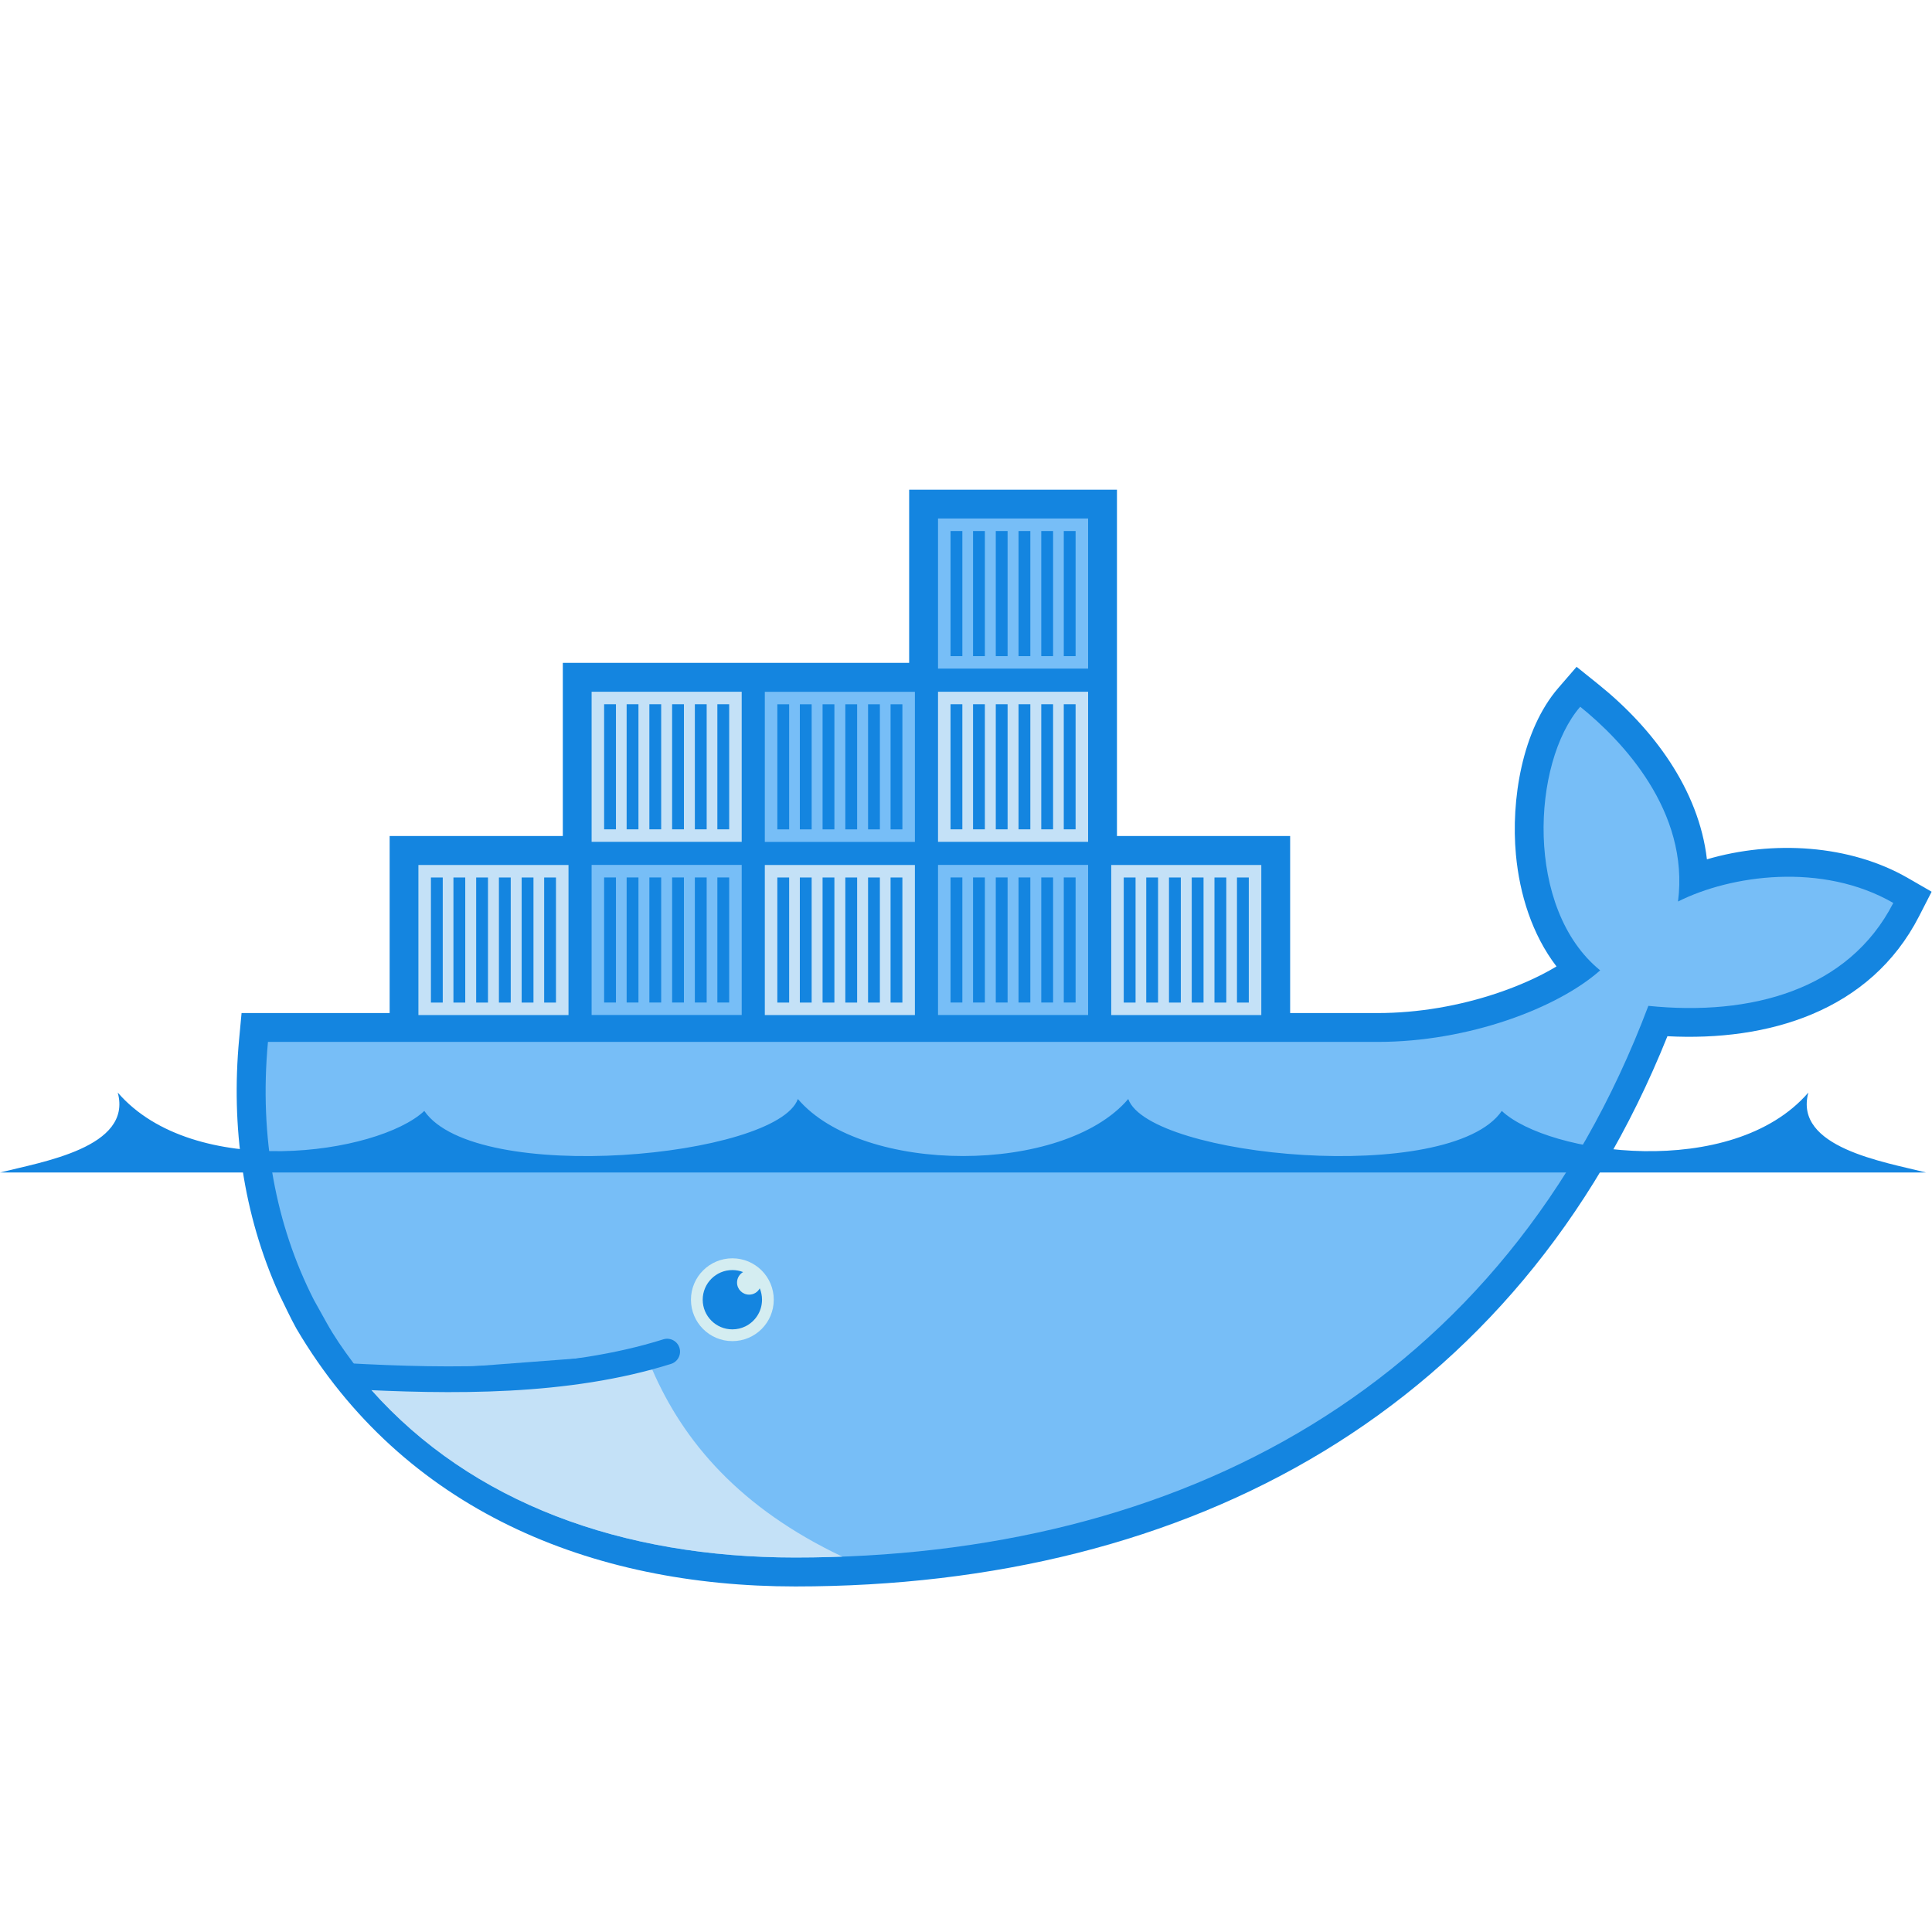 <?xml version="1.0" encoding="UTF-8" standalone="no"?>
<!DOCTYPE svg PUBLIC "-//W3C//DTD SVG 1.1//EN" "http://www.w3.org/Graphics/SVG/1.1/DTD/svg11.dtd">
<svg width="100%" height="100%" viewBox="0 0 512 512" version="1.1" xmlns="http://www.w3.org/2000/svg" xmlns:xlink="http://www.w3.org/1999/xlink" xml:space="preserve" xmlns:serif="http://www.serif.com/" style="fill-rule:evenodd;clip-rule:evenodd;">
    <g id="path14" transform="matrix(2.007,0,0,2.007,0,129.772)">
        <path d="M147.488,45.732L170.354,45.732L170.354,69.107L181.915,69.107C187.254,69.107 192.746,68.156 197.802,66.442C200.287,65.6 203.076,64.427 205.526,62.953C202.298,58.739 200.65,53.417 200.165,48.172C199.507,41.038 200.946,31.752 205.774,26.168L208.178,23.388L211.042,25.69C218.253,31.484 224.318,39.579 225.387,48.808C234.07,46.254 244.265,46.858 251.919,51.276L255.059,53.087L253.406,56.313C246.933,68.947 233.401,72.86 220.171,72.167C200.374,121.476 157.273,144.82 105.014,144.82C78.015,144.82 53.244,134.727 39.138,110.773C38.311,109.285 37.603,107.729 36.852,106.201C32.084,95.657 30.5,84.106 31.574,72.564L31.897,69.107L51.45,69.107L51.45,45.732L74.316,45.732L74.316,22.866L120.048,22.866L120.048,0L147.487,0L147.487,45.732" style="fill:rgb(20,133,224);fill-rule:nonzero;"/>
    </g>
    <g id="path24" transform="matrix(2.007,0,0,2.007,0,83.871)">
        <rect x="123.859" y="26.676" width="19.818" height="19.818" style="fill:rgb(119,190,247);fill-rule:nonzero;"/>
    </g>
    <g id="use28" transform="matrix(2.007,0,0,2.007,0,129.772)">
        <path d="M126.292,21.977L126.292,5.461M129.264,21.977L129.264,5.461M132.266,21.977L132.266,5.461M135.269,21.977L135.269,5.461M138.272,21.977L138.272,5.461M141.244,21.977L141.244,5.461" style="fill-rule:nonzero;stroke:rgb(20,133,224);stroke-width:1.56px;"/>
    </g>
    <g id="path22" transform="matrix(2.007,0,0,-2.007,-137.702,276.653)">
        <rect x="123.859" y="3.811" width="19.818" height="19.817" style="fill:rgb(196,225,247);fill-rule:nonzero;"/>
    </g>
    <g id="path26" transform="matrix(2.007,0,0,-2.007,-137.702,276.653)">
        <path d="M126.292,21.977L126.292,5.461M129.264,21.977L129.264,5.461M132.266,21.977L132.266,5.461M135.269,21.977L135.269,5.461M138.272,21.977L138.272,5.461M141.244,21.977L141.244,5.461" style="fill-rule:nonzero;stroke:rgb(20,133,224);stroke-width:1.56px;"/>
    </g>
    <g id="path221" serif:id="path22" transform="matrix(2.007,0,0,2.007,-91.802,175.672)">
        <rect x="123.859" y="3.811" width="19.818" height="19.817" style="fill:rgb(196,225,247);fill-rule:nonzero;"/>
    </g>
    <g id="path241" serif:id="path24" transform="matrix(2.007,0,0,2.007,-91.802,175.672)">
        <rect x="123.859" y="26.676" width="19.818" height="19.818" style="fill:rgb(119,190,247);fill-rule:nonzero;"/>
    </g>
    <g id="path261" serif:id="path26" transform="matrix(2.007,0,0,2.007,-91.802,175.672)">
        <path d="M126.292,21.977L126.292,5.461M129.264,21.977L129.264,5.461M132.266,21.977L132.266,5.461M135.269,21.977L135.269,5.461M138.272,21.977L138.272,5.461M141.244,21.977L141.244,5.461" style="fill-rule:nonzero;stroke:rgb(20,133,224);stroke-width:1.56px;"/>
    </g>
    <g id="use281" serif:id="use28" transform="matrix(2.007,0,0,2.007,-91.802,221.573)">
        <path d="M126.292,21.977L126.292,5.461M129.264,21.977L129.264,5.461M132.266,21.977L132.266,5.461M135.269,21.977L135.269,5.461M138.272,21.977L138.272,5.461M141.244,21.977L141.244,5.461" style="fill-rule:nonzero;stroke:rgb(20,133,224);stroke-width:1.56px;"/>
    </g>
    <g id="path222" serif:id="path22" transform="matrix(2.007,0,0,-2.007,-45.901,276.653)">
        <rect x="123.859" y="3.811" width="19.818" height="19.817" style="fill:rgb(196,225,247);fill-rule:nonzero;"/>
    </g>
    <g id="path242" serif:id="path24" transform="matrix(2.007,0,0,-2.007,-45.901,276.653)">
        <rect x="123.859" y="26.676" width="19.818" height="19.818" style="fill:rgb(119,190,247);fill-rule:nonzero;"/>
    </g>
    <g id="path262" serif:id="path26" transform="matrix(2.007,0,0,-2.007,-45.901,276.653)">
        <path d="M126.292,21.977L126.292,5.461M129.264,21.977L129.264,5.461M132.266,21.977L132.266,5.461M135.269,21.977L135.269,5.461M138.272,21.977L138.272,5.461M141.244,21.977L141.244,19.858L141.244,5.461" style="fill-rule:nonzero;stroke:rgb(20,133,224);stroke-width:1.56px;"/>
    </g>
    <g id="use282" serif:id="use28" transform="matrix(2.007,0,0,-2.007,-45.901,230.752)">
        <path d="M126.292,21.977L126.292,5.461M129.264,21.977L129.264,5.461M132.266,21.977L132.266,5.461M135.269,21.977L135.269,5.461M138.272,21.977L138.272,5.461M141.244,21.977L141.244,5.461" style="fill-rule:nonzero;stroke:rgb(20,133,224);stroke-width:1.56px;"/>
    </g>
    <g id="path223" serif:id="path22" transform="matrix(2.007,0,0,2.007,0,175.672)">
        <rect x="123.859" y="3.811" width="19.818" height="19.817" style="fill:rgb(196,225,247);fill-rule:nonzero;"/>
    </g>
    <g id="path243" serif:id="path24" transform="matrix(2.007,0,0,2.007,0,175.672)">
        <path d="M123.859,26.676L143.677,26.676L143.677,46.495L123.859,46.495L123.859,26.676Z" style="fill:rgb(119,190,247);fill-rule:nonzero;"/>
    </g>
    <g id="path263" serif:id="path26" transform="matrix(2.007,0,0,2.007,0,175.672)">
        <path d="M126.292,21.977L126.292,20.082L126.292,5.461M129.264,21.977L129.264,5.461M132.266,21.977L132.266,5.461M135.269,21.977L135.269,5.461M138.272,21.977L138.272,5.461M141.244,21.977L141.244,5.461" style="fill-rule:nonzero;stroke:rgb(20,133,224);stroke-width:1.56px;"/>
    </g>
    <g id="use283" serif:id="use28" transform="matrix(2.007,0,0,2.007,0,221.573)">
        <path d="M126.292,21.977L126.292,5.461M129.264,21.977L129.264,5.461M132.266,21.977L132.266,5.461M135.269,21.977L135.269,5.461M138.272,21.977L138.272,5.461M141.244,21.977L141.244,5.461" style="fill-rule:nonzero;stroke:rgb(20,133,224);stroke-width:1.56px;"/>
    </g>
    <g id="path224" serif:id="path22" transform="matrix(2.007,0,0,-2.007,45.901,276.653)">
        <rect x="123.859" y="3.811" width="19.818" height="19.817" style="fill:rgb(196,225,247);fill-rule:nonzero;"/>
    </g>
    <g id="path264" serif:id="path26" transform="matrix(2.007,0,0,-2.007,45.901,276.653)">
        <path d="M126.292,21.977L126.292,5.461M129.264,21.977L129.264,5.461M132.266,21.977L132.266,5.461M135.269,21.977L135.269,5.461M138.272,21.977L138.272,5.461M141.244,21.977L141.244,5.461" style="fill-rule:nonzero;stroke:rgb(20,133,224);stroke-width:1.56px;"/>
    </g>
    <g id="path38" transform="matrix(2.007,0,0,2.007,0,129.772)">
        <clipPath id="_clip1">
            <path d="M76,2L76,48L54,48L54,71L35.581,71C35.503,71.666 35.439,72.333 35.375,73C34.224,85.531 36.411,97.088 41.438,106.969L43.125,110C44.136,111.817 45.316,113.523 46.563,115.188C47.807,116.85 48.248,117.77 49.031,118.875C62.32,133.811 82.129,141 105,141C155.648,141 198.633,118.562 217.656,68.156C231.153,69.541 244.1,66.08 250,54.563C240.601,49.139 228.522,50.877 221.563,54.375L240,2L168,48L145,48L145,2L76,2Z"/>
        </clipPath>
        <g clip-path="url(#_clip1)">
            <path d="M221.57,54.38C223.103,42.464 214.186,33.105 208.656,28.661C202.283,36.029 201.293,55.339 211.291,63.469C205.712,68.425 193.954,72.917 181.915,72.917L34,72.917C32.829,85.484 34,146 34,146L251,146L250.013,54.576C240.615,49.152 228.529,50.882 221.57,54.379" style="fill:rgb(119,190,247);fill-rule:nonzero;"/>
        </g>
    </g>
    <g id="path42" transform="matrix(2.007,0,0,2.007,0,129.772)">
        <clipPath id="_clip2">
            <path d="M76,2L76,48L54,48L54,71L35.581,71C35.503,71.666 35.439,72.333 35.375,73C34.224,85.531 36.411,97.088 41.438,106.969L43.125,110C44.136,111.817 45.316,113.523 46.563,115.188C47.807,116.85 48.248,117.77 49.031,118.875C62.32,133.811 82.129,141 105,141C155.648,141 198.633,118.562 217.656,68.156C231.153,69.541 244.1,66.08 250,54.563C240.601,49.139 228.522,50.877 221.563,54.375L240,2L168,48L145,48L145,2L76,2Z"/>
        </clipPath>
        <g clip-path="url(#_clip2)">
            <path d="M111.237,140.89C97.698,134.465 90.266,125.731 86.131,116.196L45,118L66,146L111.237,140.89" style="fill:rgb(196,225,247);fill-rule:nonzero;"/>
        </g>
    </g>
    <g id="path46" transform="matrix(2.007,0,0,2.007,0,129.772)">
        <path d="M45.625,117.031C59.79,117.807 74.907,117.946 88.094,113.813" style="fill:rgb(20,133,224);fill-rule:nonzero;stroke:rgb(20,133,224);stroke-width:3.4px;stroke-linecap:round;"/>
    </g>
    <g id="path48" transform="matrix(2.007,0,0,2.007,0,129.772)">
        <path d="M102.17,106.959C102.17,109.978 99.723,112.426 96.704,112.426C93.684,112.426 91.236,109.978 91.236,106.959C91.236,103.94 93.684,101.492 96.704,101.492C99.723,101.492 102.17,103.94 102.17,106.959Z" style="fill:rgb(212,237,241);fill-rule:nonzero;"/>
    </g>
    <g id="path50" transform="matrix(2.007,0,0,2.007,0,129.772)">
        <path d="M98.121,103.308C97.644,103.584 97.321,104.1 97.321,104.692C97.321,105.574 98.037,106.289 98.919,106.289C99.524,106.289 100.049,105.953 100.321,105.457C100.513,105.919 100.619,106.427 100.619,106.959C100.619,108.513 99.714,109.856 98.401,110.488C97.888,110.736 97.312,110.874 96.704,110.874C94.542,110.874 92.788,109.121 92.788,106.959C92.788,104.796 94.542,103.043 96.704,103.043C97.204,103.043 97.681,103.137 98.121,103.308Z" style="fill:rgb(20,133,224);fill-rule:nonzero;"/>
    </g>
    <g id="path52" transform="matrix(2.007,0,0,2.007,0,129.772)">
        <path d="M0,90.162L254.327,90.162C248.79,88.758 236.806,86.86 238.783,79.603C228.714,91.254 204.43,87.777 198.301,82.031C191.477,91.93 151.747,88.167 148.976,80.456C140.42,90.497 113.909,90.497 105.353,80.456C102.58,88.167 62.851,91.93 56.026,82.031C49.898,87.777 25.616,91.254 15.546,79.603C17.522,86.86 5.539,88.758 0,90.162" style="fill:rgb(20,133,224);fill-rule:nonzero;"/>
    </g>
</svg>
